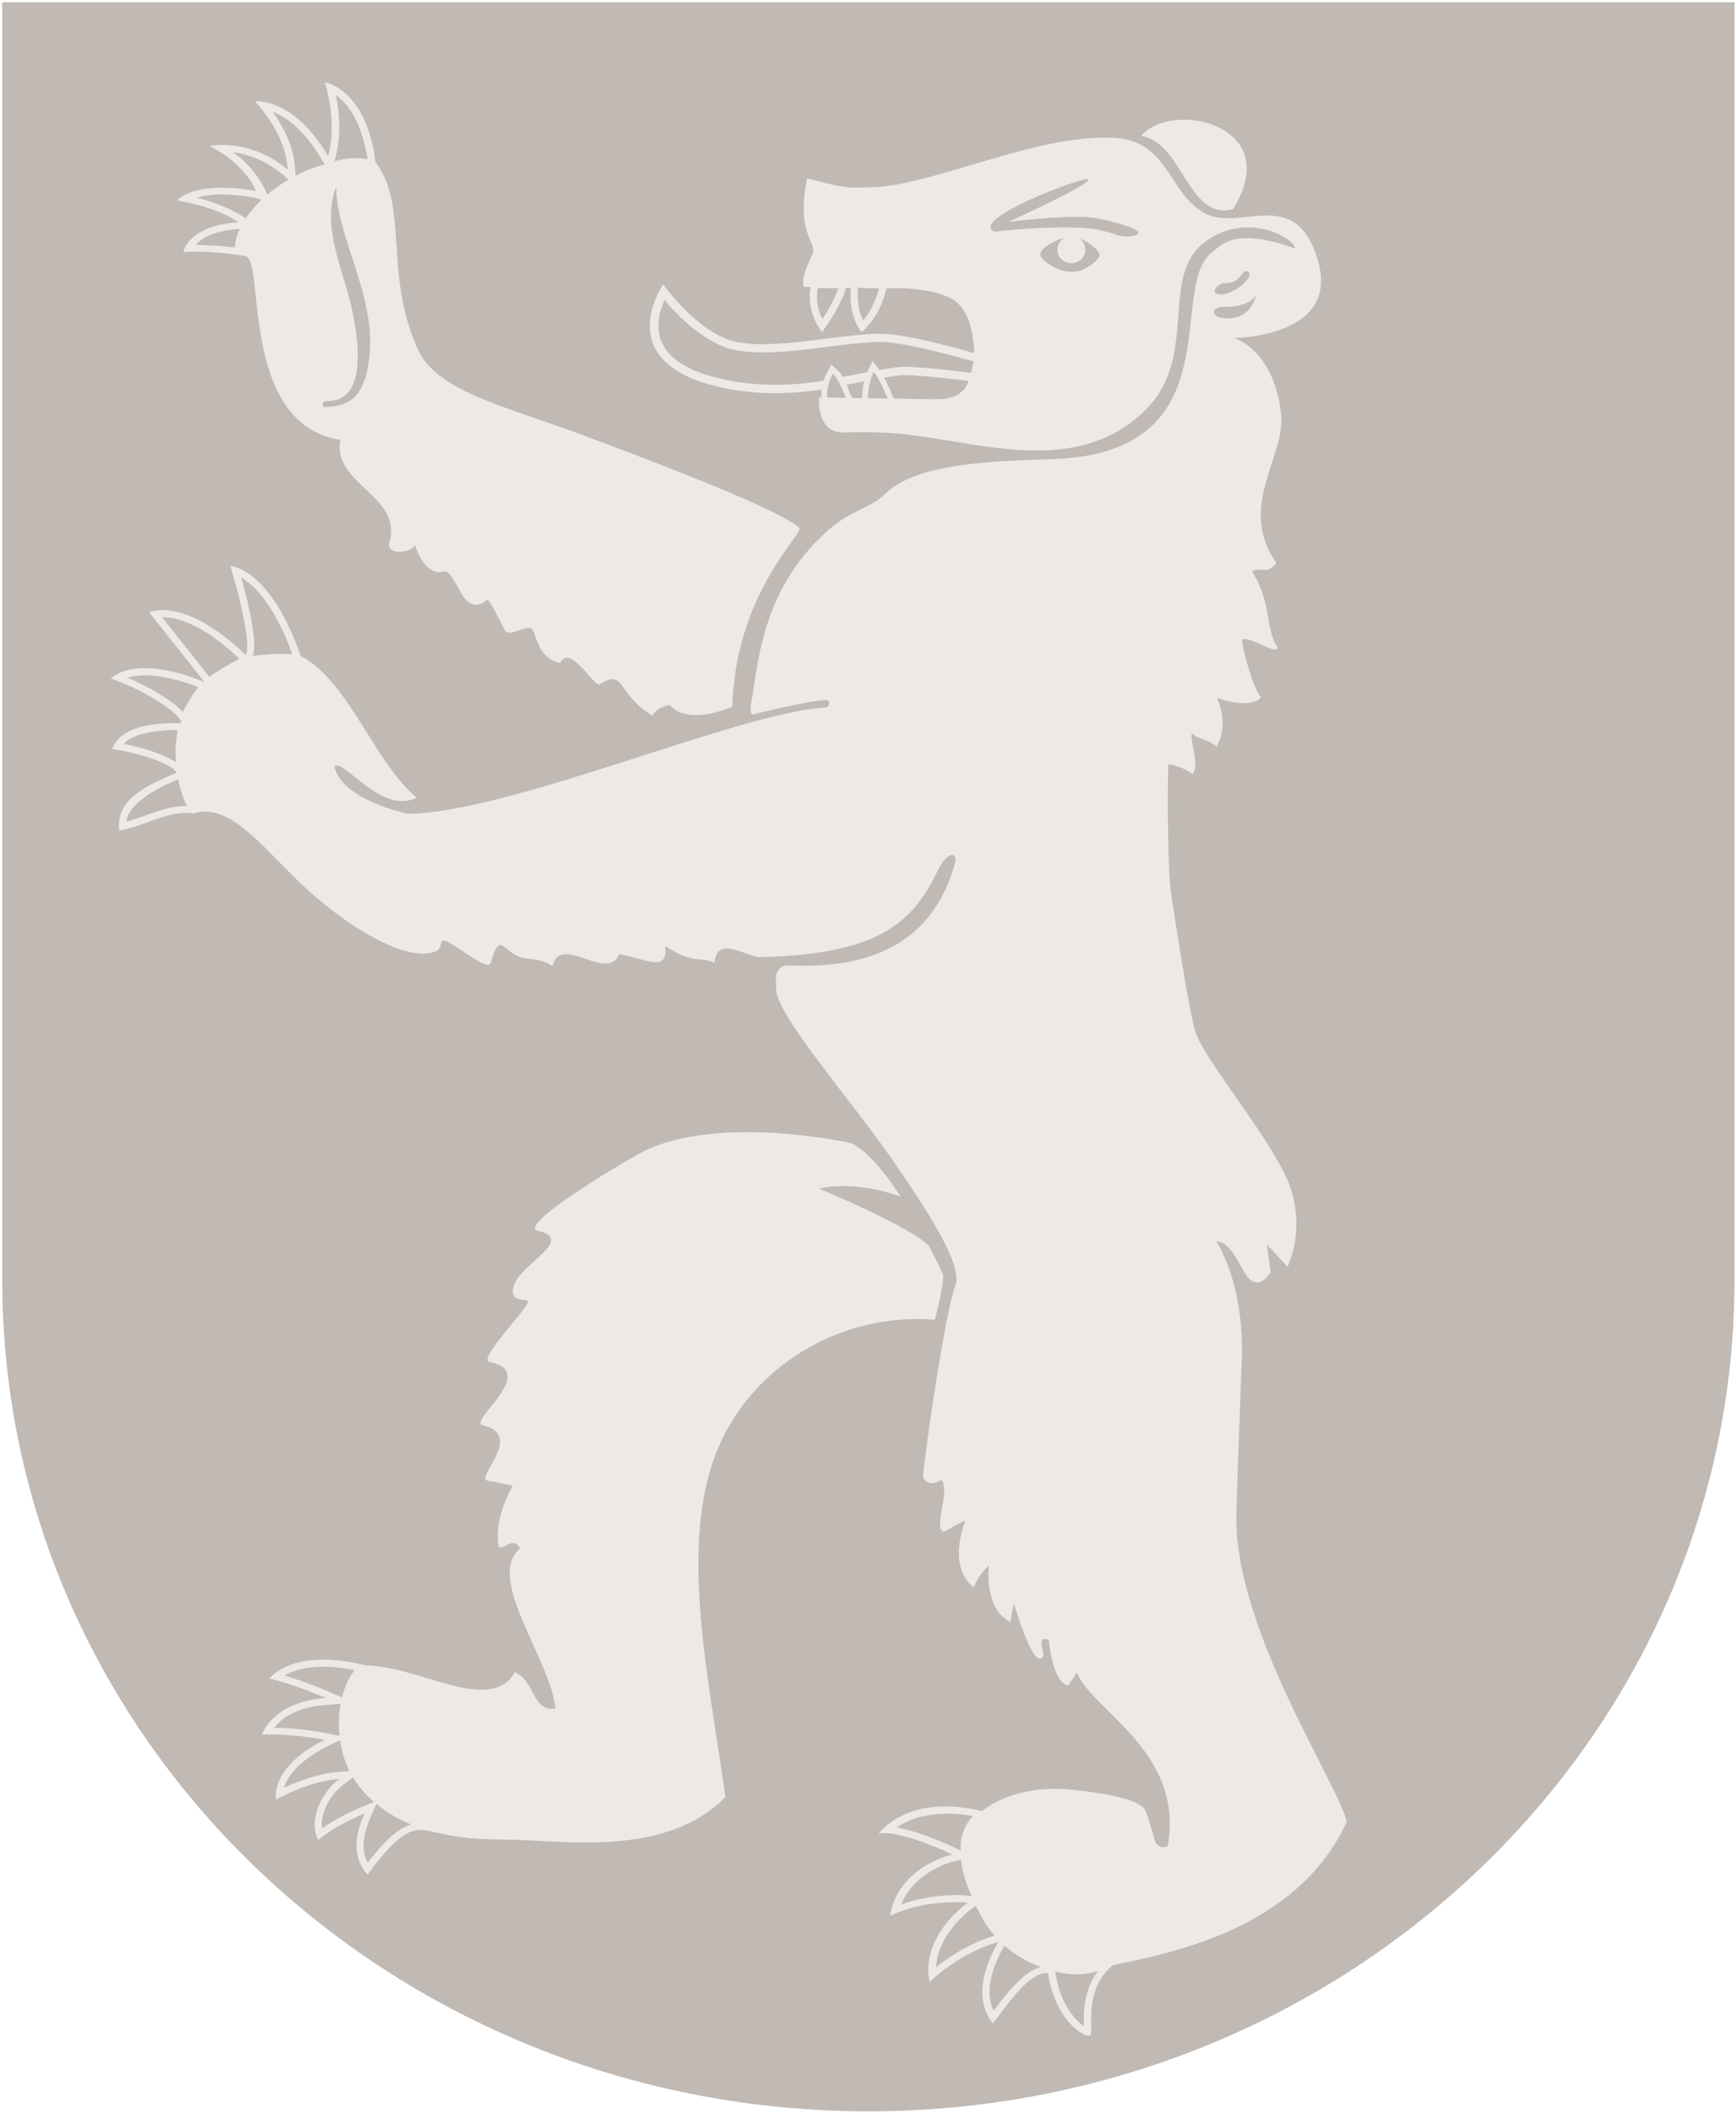 <?xml version="1.0" encoding="UTF-8"?>
<svg width="115px" height="140px" viewBox="0 0 115 140" version="1.1" xmlns="http://www.w3.org/2000/svg" xmlns:xlink="http://www.w3.org/1999/xlink">
    <!-- Generator: Sketch 53.2 (72643) - https://sketchapp.com -->
    <title>Group 82</title>
    <desc>Created with Sketch.</desc>
    <g id="Desktop" stroke="none" stroke-width="1" fill="none" fill-rule="evenodd">
        <g id="Kommode" transform="translate(-1163, -4705)">
            <g id="Group-82" transform="translate(1163, 4705)">
                <path d="M57.49,0.149 L114.9,0.149 L114.9,84.749 C114.9,115.154 89.212,139.799 57.527,139.799 C25.841,139.799 0.149,115.154 0.149,84.749 L0.149,0.149 L57.49,0.149 Z" id="Fill-1" fill="#C0B9B4"></path>
                <g id="Group-81" transform="translate(7.099, 5.3)">
                    <path d="M31.49,23.503 C37.635,25.797 44.342,28.406 45.839,29.625 C46.266,29.973 41.625,33.847 41.417,41.493 C38.188,42.818 37.284,41.376 37.284,41.376 C37.284,41.376 36.397,41.511 36.13,42.089 C33.781,40.732 34.315,38.896 32.652,40.013 C32.261,40.274 30.681,37.249 30.003,38.598 C28.314,38.211 28.486,36.382 28.023,36.279 C27.568,36.184 26.599,36.919 26.335,36.423 C25.908,35.587 25.416,34.598 25.251,34.452 C25.079,34.311 24.861,34.915 24.152,34.692 C23.428,34.46 23.036,32.763 22.412,32.522 C21.124,32.977 20.47,31.057 20.392,30.797 C20.182,31.324 18.443,31.505 18.698,30.613 C19.593,27.502 14.906,26.814 15.443,23.824 C8.726,22.772 10.479,11.895 9.162,11.665 C6.731,11.237 5.05,11.389 5.05,11.389 C5.05,11.389 5.323,9.633 8.717,9.415 C6.979,8.281 4.628,7.985 4.628,7.985 C4.628,7.985 5.641,6.612 9.857,7.345 C8.987,5.352 6.765,4.37 6.765,4.37 C6.765,4.37 9.364,3.774 11.96,5.937 C11.831,3.444 9.786,1.414 9.786,1.414 C9.786,1.414 12.326,1.104 14.639,5.035 C15.286,2.672 14.418,0.16 14.418,0.16 C14.418,0.16 17.138,0.512 17.78,5.434 C20,8.381 18.305,12.756 20.572,17.816 C21.833,20.631 26.349,21.585 31.49,23.503" id="Fill-5" fill="#EDE9E6"></path>
                    <path d="M39.949,92.051 C41.846,85.574 48.293,81.549 54.829,82.087 C55.175,80.753 55.472,79.271 55.352,79.036 C51.518,70.918 49.238,70.384 49.238,70.384 C49.238,70.384 40.787,68.485 35.68,70.86 C34.658,71.341 27.028,75.869 28.531,76.202 C30.999,76.745 27.549,78.342 26.999,79.672 C26.456,81.002 27.809,80.682 27.87,80.842 C28.021,81.246 24.456,84.707 25.343,84.889 C28.65,85.53 23.855,88.826 24.879,89.071 C27.727,89.743 24.237,92.612 25.254,92.758 C25.613,92.805 26.31,92.985 26.873,93.065 C26.556,93.63 25.711,95.254 25.895,96.935 C25.974,97.714 26.888,96.226 27.352,97.251 C25.009,99.155 29.391,104.599 29.7,107.842 C28.112,108.019 28.377,106.013 27.001,105.419 C26.258,106.774 24.747,106.758 22.943,106.32 C21.149,105.88 19.046,105.004 17.126,104.977 C12.892,103.907 11.134,105.355 10.748,105.84 C10.874,105.88 12.361,106.218 14.487,107.132 C10.896,107.394 10.257,109.558 10.257,109.558 C10.257,109.558 12.106,109.451 14.405,109.901 C10.679,111.782 11.193,113.864 11.193,113.864 C11.193,113.864 13.256,112.649 15.382,112.485 C14.232,113.339 13.28,115.212 13.985,116.551 C14.83,115.763 16.46,115.016 17.047,114.771 C16.256,116.564 16.377,117.872 17.249,118.828 C19.566,115.652 20.402,115.847 21.077,115.897 C21.445,115.93 22.446,116.248 23.921,116.401 C25.147,116.53 26.701,116.483 28.479,116.586 C32.743,116.83 37.696,116.971 40.956,113.694 C39.947,106.4 38.118,98.28 39.949,92.051" id="Fill-7" fill="#EDE9E6"></path>
                    <path d="M47.159,21.007 C47.159,21.007 46.962,23.189 48.563,23.33 C49.079,23.371 50.978,23.193 53.436,23.526 C58.605,24.214 64.47,26.06 68.752,21.875 C72.443,18.256 69.546,12.901 72.864,10.618 C75.589,8.727 78.588,10.431 78.707,11.161 C74.634,9.672 73.778,10.991 73.308,11.306 C70.024,13.519 74.927,24.777 62.456,25.11 C58.112,25.227 53.54,25.462 51.559,27.383 C50.434,28.465 49.309,28.404 47.69,29.871 C43.27,33.837 43.113,38.846 42.655,41.301 C42.473,42.267 42.973,41.96 42.973,41.96 C42.973,41.96 45.765,41.252 47.477,41.048 C47.784,41.008 47.82,41.187 47.82,41.187 C47.82,41.187 47.913,41.524 47.525,41.552 C41.823,41.889 26.71,48.514 19.925,48.584 C19.497,48.491 15.545,47.595 15.055,45.471 C15.604,44.804 18.133,48.71 20.502,47.516 C17.713,45.22 15.998,39.774 12.821,38.136 C10.781,32.276 8.165,32.175 8.165,32.175 C8.165,32.175 9.662,37.09 9.186,38.076 C5.069,34.12 2.783,35.243 2.783,35.243 L6.453,39.873 C6.453,39.873 2.22,37.942 0.237,39.629 C2.709,40.483 4.966,42.062 4.907,42.579 C4.599,42.631 1.068,42.308 0.327,44.305 C1.73,44.474 4.201,45.168 4.603,45.859 C3.138,46.517 0.453,47.46 0.814,49.705 C2.644,49.345 4.072,48.318 5.709,48.562 C7.931,47.885 9.83,50.233 12.361,52.752 C15.337,55.715 19.694,58.526 21.749,57.698 C22.245,57.498 21.956,57.041 22.319,56.979 C22.692,56.922 25.207,59.097 25.395,58.478 C26.022,56.414 26.111,57.535 27.242,58.033 C27.816,58.282 28.728,58.091 29.502,58.678 C29.999,56.462 33.189,59.795 33.914,57.881 C35.511,58.118 37.21,59.206 36.96,57.348 C39.021,58.633 39.207,57.97 40.247,58.455 C40.345,56.56 42.443,58.091 43.225,58.077 C51.444,57.913 53.469,55.538 55.038,52.313 C55.672,51.009 56.373,51.098 56.165,51.859 C54.998,55.97 52.047,58.945 45.152,58.621 C44.769,58.602 44.59,58.756 44.433,58.99 C44.276,59.225 44.283,59.414 44.324,60.245 C44.389,61.953 49.19,67.451 51.828,71.231 C55.286,76.178 56.608,78.731 56.185,79.832 C55.446,81.785 53.986,92.18 54.057,92.509 C54.133,92.838 54.69,93.132 55.249,92.674 C55.918,93.372 54.63,96.049 55.462,96.116 C56.083,95.72 56.859,95.378 56.859,95.378 C56.859,95.378 55.557,98.385 57.427,99.821 C57.673,98.981 58.41,98.367 58.41,98.367 C58.41,98.367 58.042,101.28 59.856,102.094 C59.883,101.912 59.861,101.792 60.065,100.867 C61.152,104.39 61.666,104.714 61.946,104.465 C62.238,104.23 61.422,102.993 62.374,103.264 C62.7,106.338 63.661,106.298 63.661,106.298 C63.661,106.298 63.78,106.169 64.237,105.452 C65.322,108.064 71.349,110.67 70.26,116.938 C70.047,117.078 69.55,117.058 69.404,116.573 C69.255,116.088 68.878,114.66 68.703,114.465 C68.53,114.269 68.01,113.642 63.982,113.21 C59.945,112.792 57.948,114.629 57.948,114.629 C57.948,114.629 53.485,113.294 51.098,116.119 C52.509,115.821 55.989,117.493 55.989,117.493 C55.989,117.493 52.407,118.268 51.861,121.55 C54.408,120.367 57.008,120.692 57.008,120.692 C57.008,120.692 53.846,122.862 54.485,125.931 C56.71,123.837 59.048,123.289 59.048,123.289 C59.048,123.289 56.901,126.523 58.68,128.676 C59.55,127.546 61.129,125.18 62.327,125.362 C62.811,128.565 64.843,129.699 65.127,129.472 C65.4,129.25 64.576,126.514 66.624,124.824 C70.14,124.068 78.774,122.584 82.113,115.341 C81.72,113.105 74.654,102.606 74.803,95.051 C74.845,92.936 75.167,84.582 75.167,84.582 C75.167,84.582 75.424,80.163 73.49,76.905 C74.688,76.994 75.154,79.138 75.837,79.525 C76.531,79.916 77.074,78.933 77.074,78.933 L76.82,77.092 L78.193,78.582 C78.193,78.582 79.375,76.238 78.384,73.34 C77.39,70.442 72.751,64.991 72.11,63.078 C71.671,61.748 70.828,56.091 70.504,54.025 C70.171,51.961 70.287,45.298 70.287,45.298 C70.287,45.298 71.263,45.443 71.897,45.952 C72.416,45.4 71.649,43.528 71.879,43.251 C72.097,43.614 72.973,43.647 73.494,44.137 C74.333,42.597 73.592,41.093 73.512,40.897 C74.923,41.445 76.223,41.328 76.432,40.836 C75.895,40.343 75.152,37.416 75.189,37.046 C75.735,36.807 77.283,38.046 77.554,37.598 C76.711,36.412 77.168,34.576 75.837,32.539 C76.329,32.189 76.85,32.831 77.448,31.968 C74.845,28.285 78.042,24.944 77.772,22.198 C77.323,17.823 74.653,17.082 74.653,17.082 C74.653,17.082 81.685,17.051 80.212,11.96 C78.726,6.877 75.074,10.116 72.683,8.807 C70.291,7.495 70.349,4.017 66.666,3.828 C61.453,3.557 54.498,7.103 50.453,7.103 C49.196,7.094 49.359,7.301 46.364,6.511 C45.578,10.321 47.139,10.722 46.687,11.612 C45.846,13.277 46.162,13.699 46.162,13.699 L46.607,13.707 C46.484,14.296 46.432,15.422 47.354,16.702 C48.46,15.172 48.826,14.205 48.949,13.749 L49.255,13.758 C49.205,14.457 49.233,15.741 49.976,16.702 C51.098,15.691 51.488,14.407 51.625,13.799 L51.689,13.799 C51.689,13.799 54.239,13.63 55.863,14.437 C57.495,15.242 57.427,18.085 57.427,18.085 C57.427,18.085 53.001,16.755 51.098,16.796 C48.399,16.846 44.218,17.869 41.68,17.336 C39.135,16.8 36.835,13.534 36.835,13.534 C36.835,13.534 32.841,19.206 41.771,20.553 C43.763,20.853 45.639,20.74 47.263,20.507 C47.263,20.507 51.518,19.67 52.431,19.557 C53.334,19.445 57.052,19.925 57.052,19.925 C57.052,19.925 56.843,21.133 55.015,21.133 C54.408,21.135 47.159,21.007 47.159,21.007" id="Fill-9" fill="#EDE9E6"></path>
                    <path d="M68.501,3.701 C70.459,1.321 78.079,2.892 74.579,8.552 C71.573,9.311 71.276,4.143 68.501,3.701" id="Fill-11" fill="#EDE9E6"></path>
                    <path d="M36.517,16.281 C36.517,16.682 36.592,17.054 36.751,17.389 C37.338,18.705 39.057,19.584 41.857,20.003 C43.509,20.251 45.241,20.238 47.181,19.958 C47.211,19.951 51.416,19.126 52.362,19.008 C53.172,18.908 55.717,19.202 56.766,19.332 C56.766,19.332 57.101,19.375 57.222,19.391 C57.274,19.19 57.356,18.823 57.394,18.63 C57.274,18.589 56.901,18.502 56.901,18.502 C55.932,18.224 52.611,17.309 51.107,17.343 C50.151,17.363 48.993,17.507 47.764,17.66 C45.551,17.937 43.266,18.23 41.56,17.871 C39.568,17.45 37.763,15.566 36.922,14.564 C36.721,15.027 36.517,15.635 36.517,16.281" id="Fill-13" fill="#C0B9B4"></path>
                    <path d="M47.159,73.4 C47.159,73.4 49.351,72.795 52.586,73.934 C53.014,74.654 53.858,75.886 54.461,77.221 C53.214,75.904 47.159,73.4 47.159,73.4" id="Fill-15" fill="#C0B9B4"></path>
                    <path d="M1.359,39.577 C2.709,40.152 4.317,41.058 5.013,41.849 C5.257,41.285 5.828,40.478 6.038,40.204 C5.357,39.93 2.993,39.067 1.359,39.577" id="Fill-17" fill="#C0B9B4"></path>
                    <path d="M1.107,43.959 C2.088,44.15 3.71,44.585 4.562,45.182 C4.544,44.963 4.528,44.747 4.528,44.533 C4.528,44.016 4.582,43.519 4.671,43.034 C4.189,43.034 1.827,43.073 1.107,43.959" id="Fill-19" fill="#C0B9B4"></path>
                    <path d="M3.639,35.569 C3.838,35.819 6.661,39.385 6.765,39.515 C7.263,39.133 8.388,38.511 8.75,38.311 C6.275,35.96 4.537,35.556 3.639,35.569" id="Fill-21" fill="#C0B9B4"></path>
                    <path d="M1.282,49.097 C1.684,48.986 2.089,48.86 2.575,48.682 C3.424,48.371 4.305,48.051 5.26,48.067 C5.024,47.521 4.833,46.928 4.703,46.307 C4.157,46.521 1.395,47.678 1.282,49.097" id="Fill-23" fill="#C0B9B4"></path>
                    <path d="M9.745,37.466 C9.745,37.746 9.707,37.951 9.662,38.12 C10.089,38.072 11.468,37.938 12.267,38.027 C11.065,34.692 9.695,33.422 8.88,32.939 C9.227,34.185 9.745,36.234 9.745,37.466" id="Fill-25" fill="#C0B9B4"></path>
                    <path d="M52.296,115.71 C53.926,115.99 55.978,116.96 56.211,117.073 C56.211,117.073 56.418,117.175 56.546,117.227 C56.537,117.182 56.537,117.138 56.537,117.093 C56.537,116.203 56.826,115.487 57.358,114.945 C56.1,114.727 53.917,114.585 52.296,115.71" id="Fill-27" fill="#C0B9B4"></path>
                    <path d="M57.291,121.07 L57.291,121.07 C57.269,121.083 55.007,122.694 54.909,124.967 C56.69,123.521 58.381,122.978 58.796,122.867 C58.534,122.596 58.299,122.275 58.07,121.902 C58.075,121.906 58.07,121.906 57.728,121.256 C57.728,121.256 57.584,120.999 57.533,120.901 C57.487,120.928 57.414,120.981 57.291,121.07" id="Fill-29" fill="#C0B9B4"></path>
                    <path d="M56.091,117.947 L56.091,117.947 C56.067,117.952 53.489,118.57 52.6,120.803 C54.913,119.984 56.985,120.207 57.065,120.225 C57.065,120.225 57.181,120.233 57.269,120.247 C56.884,119.42 56.65,118.615 56.559,117.845 C56.491,117.863 56.351,117.89 56.091,117.947" id="Fill-31" fill="#C0B9B4"></path>
                    <path d="M62.797,125.26 C62.804,125.269 62.804,125.282 62.804,125.282 C63.119,127.337 64.093,128.456 64.698,128.854 L64.698,128.392 C64.698,127.542 64.81,126.305 65.637,125.211 C64.847,125.478 63.856,125.5 62.797,125.26" id="Fill-33" fill="#C0B9B4"></path>
                    <path d="M59.443,123.536 C59.432,123.554 58.452,125.062 58.452,126.612 C58.452,127.075 58.554,127.484 58.725,127.853 C59.536,126.755 60.69,125.22 61.859,124.948 C60.978,124.633 60.14,124.148 59.443,123.536" id="Fill-35" fill="#C0B9B4"></path>
                    <path d="M17.244,5.254 C17.244,5.254 17.249,5.252 17.249,5.248 C16.854,2.656 15.857,1.494 15.143,0.98 C15.255,1.497 15.361,2.169 15.374,2.922 C15.391,3.624 15.327,4.385 15.12,5.141 L15.059,5.368 C15.845,5.154 16.597,5.113 17.244,5.254" id="Fill-37" fill="#C0B9B4"></path>
                    <path d="M14.201,5.245 C13.031,3.246 11.808,2.435 10.963,2.096 C11.588,2.97 12.372,4.341 12.456,5.912 L12.476,6.334 C13.12,6.001 13.764,5.75 14.396,5.58 L14.201,5.245 Z" id="Fill-39" fill="#C0B9B4"></path>
                    <path d="M9.762,7.784 C7.813,7.443 6.624,7.582 5.923,7.79 C6.793,8.006 7.985,8.39 9.017,9.053 L9.18,9.16 C9.457,8.746 9.814,8.325 10.228,7.923 L9.762,7.784 Z" id="Fill-41" fill="#C0B9B4"></path>
                    <path d="M8.75,9.863 C7.016,9.976 6.227,10.502 5.854,10.918 C6.361,10.918 7.406,10.97 8.46,11.08 C8.483,10.693 8.59,10.278 8.789,9.859 L8.75,9.863 Z" id="Fill-43" fill="#C0B9B4"></path>
                    <path d="M12.025,6.591 L11.633,6.261 C10.414,5.25 9.21,4.892 8.324,4.778 C9.825,5.767 10.525,7.373 10.614,7.58 C10.762,7.43 11.39,6.962 11.85,6.687 C11.904,6.655 11.96,6.625 12.025,6.591" id="Fill-45" fill="#C0B9B4"></path>
                    <path d="M16.282,112.392 L15.666,112.85 C14.859,113.455 14.214,114.549 14.214,115.519 C14.214,115.603 14.234,115.674 14.241,115.759 C15.244,115.047 16.556,114.478 16.852,114.353 L17.667,114.015 C17.134,113.539 16.651,112.994 16.282,112.392" id="Fill-47" fill="#C0B9B4"></path>
                    <path d="M15.427,109.914 L14.618,110.314 C12.574,111.355 11.917,112.405 11.72,113.079 C12.549,112.681 13.921,112.14 15.343,112.027 L16.059,111.976 C16.029,111.916 15.99,111.856 15.963,111.789 C15.695,111.189 15.517,110.546 15.427,109.914" id="Fill-49" fill="#C0B9B4"></path>
                    <path d="M15.459,107.526 L14.516,107.592 C12.474,107.739 11.507,108.531 11.063,109.1 C11.836,109.114 13.067,109.18 14.496,109.461 L15.393,109.634 C15.309,108.911 15.343,108.184 15.459,107.526" id="Fill-51" fill="#C0B9B4"></path>
                    <path d="M17.476,114.958 C17.156,115.697 16.987,116.346 16.987,116.911 C16.987,117.333 17.092,117.698 17.264,118.032 C18.575,116.333 19.436,115.697 20.136,115.506 C19.341,115.203 18.545,114.736 17.839,114.148 L17.476,114.958 Z" id="Fill-53" fill="#C0B9B4"></path>
                    <path d="M11.75,105.644 C12.424,105.844 13.432,106.178 14.676,106.712 L15.554,107.09 C15.738,106.378 16.02,105.751 16.393,105.293 C13.915,104.777 12.472,105.23 11.75,105.644" id="Fill-55" fill="#C0B9B4"></path>
                    <path d="M73.789,15.024 C73.789,15.024 73.31,15.072 73.337,15.37 C73.366,15.674 73.723,15.722 73.723,15.722 C73.723,15.722 75.664,16.248 76.154,14.101 C75.828,15.127 73.789,15.024 73.789,15.024" id="Fill-57" fill="#C0B9B4"></path>
                    <path d="M74.027,13.451 C73.863,13.416 73.357,13.69 73.366,13.992 C73.375,14.155 73.552,14.164 73.723,14.19 C74.51,14.303 76.265,12.908 75.482,12.651 C75.163,12.545 75.092,13.514 74.027,13.451" id="Fill-59" fill="#C0B9B4"></path>
                    <path d="M64.996,6.569 C64.796,6.371 58.647,8.616 58.516,9.718 C58.507,9.807 58.638,10.094 58.951,10.026 C59.181,9.978 62.234,9.661 64.577,9.787 C65.477,9.837 66.289,10.037 66.764,10.224 C67.398,10.465 68.281,10.372 68.319,10.098 C68.348,9.818 66.085,9.172 65.089,9.092 C63.284,8.94 59.699,9.395 59.699,9.395 C59.699,9.395 65.275,6.856 64.996,6.569" id="Fill-61" fill="#C0B9B4"></path>
                    <path d="M47.018,14.368 C47.018,14.766 47.096,15.268 47.378,15.833 C47.979,14.909 48.304,14.177 48.44,13.788 C47.938,13.756 47.448,13.797 47.082,13.772 C47.048,13.922 47.018,14.125 47.018,14.368" id="Fill-63" fill="#C0B9B4"></path>
                    <path d="M49.721,14.188 C49.721,14.694 49.792,15.348 50.072,15.931 C50.705,15.179 51.004,14.288 51.132,13.788 C50.659,13.788 50.169,13.786 49.737,13.751 C49.728,13.879 49.721,14.023 49.721,14.188" id="Fill-65" fill="#C0B9B4"></path>
                    <path d="M17.13,19.638 C18.4,15.013 15.123,10.626 15.181,7.049 C14.121,9.759 15.727,12.656 16.293,15.537 C16.915,18.686 16.722,21.278 14.57,21.259 C14.167,21.269 14.201,21.665 14.432,21.661 C16.317,21.579 16.763,20.74 17.13,19.638" id="Fill-67" fill="#C0B9B4"></path>
                    <path d="M64.424,10.511 C64.652,10.674 64.801,10.939 64.801,11.233 C64.801,11.734 64.386,12.132 63.878,12.132 C63.361,12.132 62.948,11.734 62.948,11.233 C62.948,10.905 63.124,10.626 63.399,10.467 C62.56,10.648 61.813,11.219 61.813,11.53 C61.813,11.897 62.84,12.669 63.845,12.703 C64.803,12.738 65.748,11.873 65.748,11.586 C65.746,11.356 65.144,10.741 64.424,10.511" id="Fill-69" fill="#C0B9B4"></path>
                    <path d="M47.736,19.269 C47.545,19.622 47.309,20.177 47.309,20.807 C47.309,21.489 47.573,22.074 48.078,22.506 L48.193,22.599 L50.289,22.599 L49.857,22.013 C49.582,21.65 49.398,21.189 49.19,20.672 C48.953,20.055 48.719,19.525 48.342,19.173 L47.972,18.84 L47.736,19.269 Z" id="Fill-71" fill="#EDE9E6"></path>
                    <path d="M50.432,19.16 C50.239,19.559 50.003,20.217 50.003,21.114 C50.003,21.449 50.053,21.827 50.135,22.217 L50.198,22.526 L51.273,22.481 C51.266,22.481 52.24,22.448 52.24,22.448 L52.926,22.431 L52.544,21.881 C52.322,21.559 52.136,21.133 51.932,20.677 C51.68,20.094 51.427,19.534 51.086,19.097 L50.707,18.61 L50.432,19.16 Z" id="Fill-73" fill="#EDE9E6"></path>
                    <path d="M48.833,20.805 C48.609,20.251 48.399,19.741 48.074,19.44 C47.861,19.823 47.695,20.301 47.695,20.807 C47.695,20.879 47.699,20.95 47.707,21.02 C48.013,21.025 48.434,21.035 48.926,21.044 C48.893,20.959 48.863,20.885 48.833,20.805" id="Fill-75" fill="#C0B9B4"></path>
                    <path d="M51.589,20.82 C51.343,20.281 51.098,19.73 50.779,19.317 C50.632,19.625 50.403,20.227 50.394,21.064 C50.821,21.073 51.262,21.081 51.701,21.09 C51.659,20.998 51.625,20.912 51.589,20.82" id="Fill-77" fill="#C0B9B4"></path>
                    <path d="" id="Fill-79" fill="#FFFFFF"></path>
                </g>
            </g>
        </g>
    </g>
</svg>